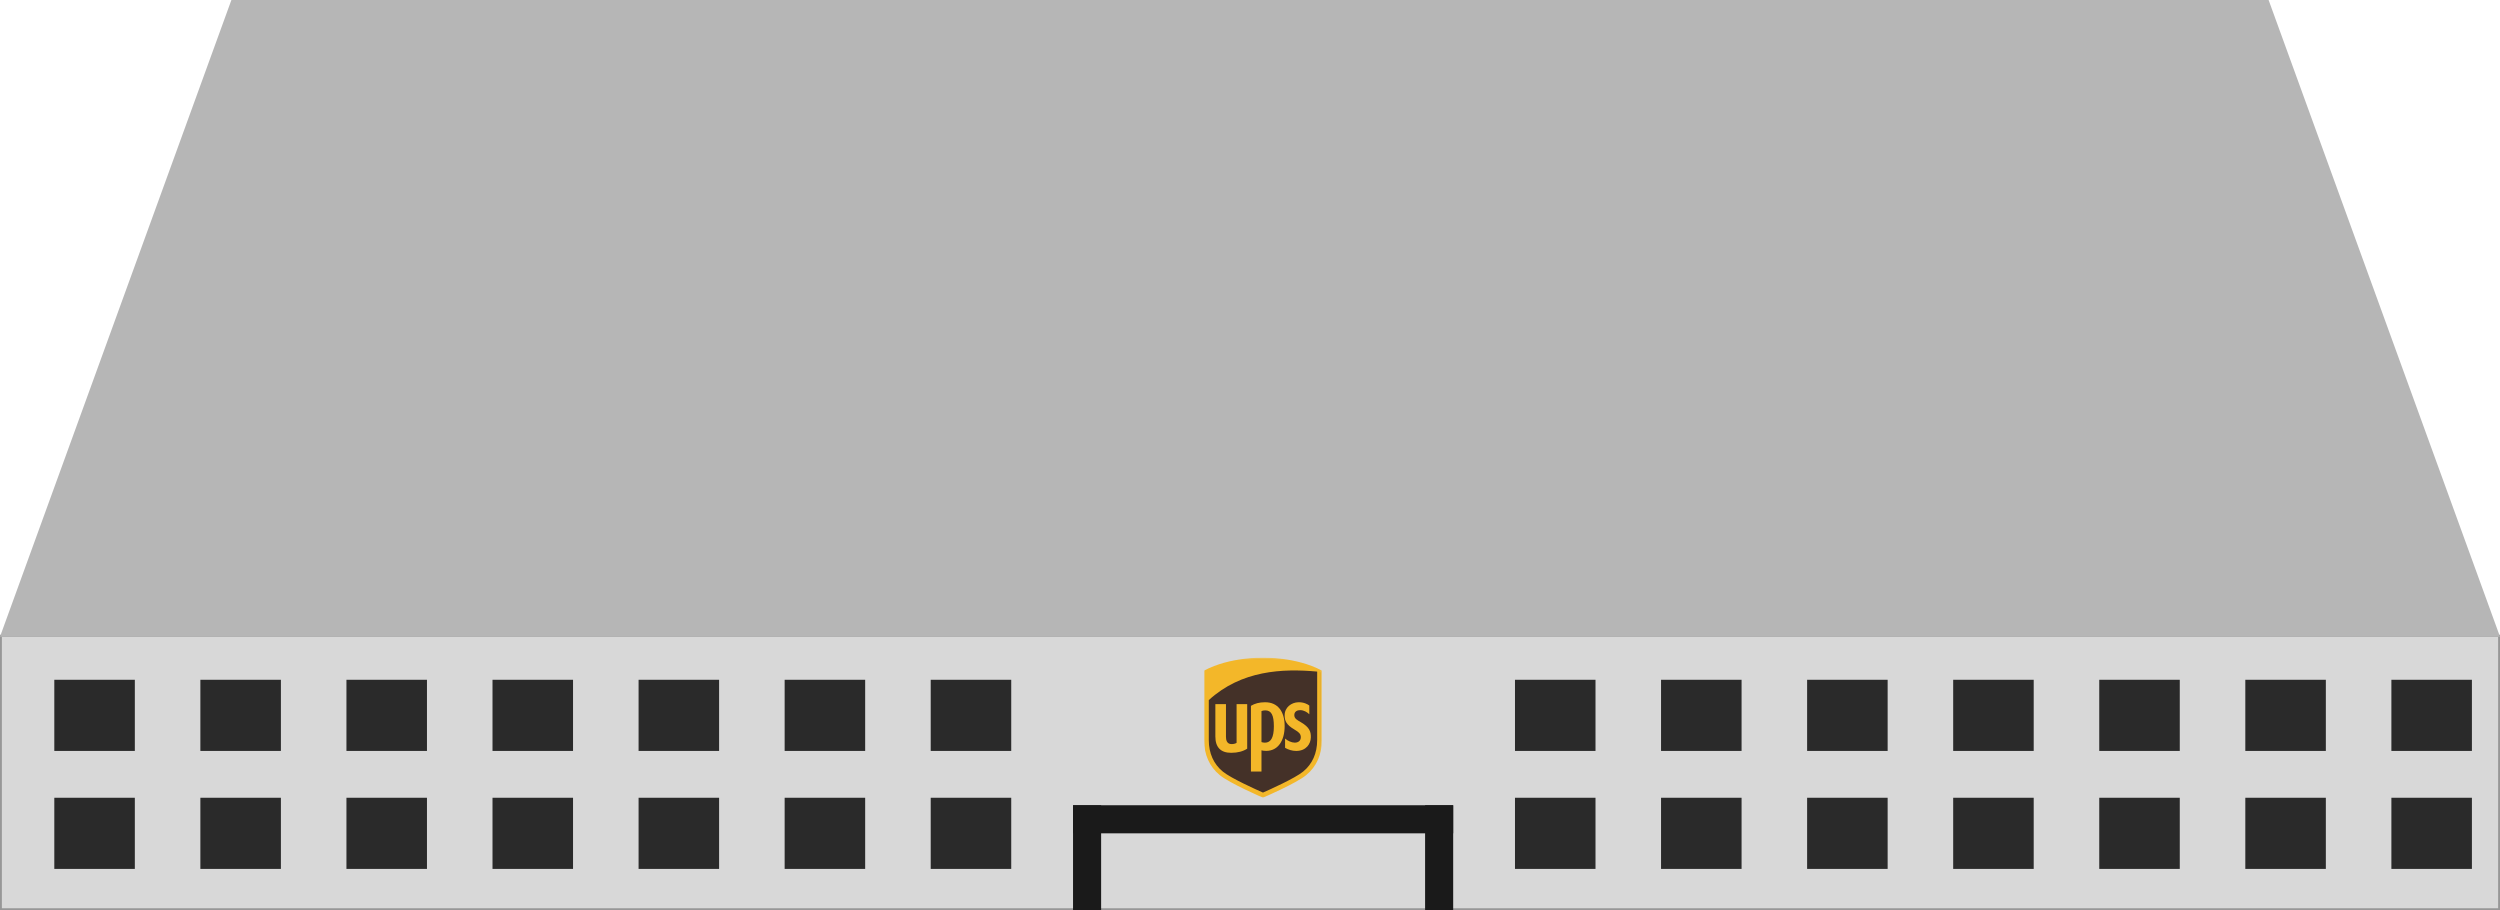 <?xml version="1.0" encoding="UTF-8"?>
<svg width="1335px" height="486px" viewBox="0 0 1335 486" version="1.1" xmlns="http://www.w3.org/2000/svg" xmlns:xlink="http://www.w3.org/1999/xlink">
    <!-- Generator: Sketch 47 (45396) - http://www.bohemiancoding.com/sketch -->
    <title>Regional Center</title>
    <desc>Created with Sketch.</desc>
    <defs>
        <rect id="path-1" x="0" y="339" width="1335" height="147"></rect>
        <polygon id="path-2" points="0 37.589 0 0.223 62.869 0.223 62.869 74.955 0 74.955 0 37.589"></polygon>
    </defs>
    <g id="Assets" stroke="none" stroke-width="1" fill="none" fill-rule="evenodd">
        <g id="Regional-Center">
            <g id="Group-2">
                <g id="Rectangle-3">
                    <use fill="#D8D8D8" fill-rule="evenodd" xlink:href="#path-1"></use>
                    <rect stroke="#979797" stroke-width="1" x="0.5" y="339.5" width="1334" height="146"></rect>
                </g>
                <polygon id="Rectangle-3" fill="#B6B6B6" points="123.566 0 1211.434 0 1335 340 0 340"></polygon>
                <g id="Group" transform="translate(29, 363)" fill="#2A2A2A">
                    <rect id="Rectangle-4-Copy-34" x="1170" y="63" width="43" height="38"></rect>
                    <rect id="Rectangle-4-Copy-33" x="1092" y="63" width="43" height="38"></rect>
                    <rect id="Rectangle-4-Copy-32" x="1014" y="63" width="43" height="38"></rect>
                    <rect id="Rectangle-4-Copy-31" x="936" y="63" width="43" height="38"></rect>
                    <rect id="Rectangle-4-Copy-30" x="858" y="63" width="43" height="38"></rect>
                    <rect id="Rectangle-4-Copy-29" x="468" y="63" width="43" height="38"></rect>
                    <rect id="Rectangle-4-Copy-29" x="780" y="63" width="43" height="38"></rect>
                    <rect id="Rectangle-4-Copy-24" x="390" y="63" width="43" height="38"></rect>
                    <rect id="Rectangle-4-Copy-23" x="312" y="63" width="43" height="38"></rect>
                    <rect id="Rectangle-4-Copy-22" x="234" y="63" width="43" height="38"></rect>
                    <rect id="Rectangle-4-Copy-21" x="156" y="63" width="43" height="38"></rect>
                    <rect id="Rectangle-4-Copy-20" x="78" y="63" width="43" height="38"></rect>
                    <rect id="Rectangle-4-Copy-19" x="0" y="63" width="43" height="38"></rect>
                    <rect id="Rectangle-4-Copy-18" x="1170" y="0" width="43" height="38"></rect>
                    <rect id="Rectangle-4-Copy-34" x="1248" y="63" width="43" height="38"></rect>
                    <rect id="Rectangle-4-Copy-18" x="1248" y="0" width="43" height="38"></rect>
                    <rect id="Rectangle-4-Copy-17" x="1092" y="0" width="43" height="38"></rect>
                    <rect id="Rectangle-4-Copy-16" x="1014" y="0" width="43" height="38"></rect>
                    <rect id="Rectangle-4-Copy-15" x="936" y="0" width="43" height="38"></rect>
                    <rect id="Rectangle-4-Copy-14" x="858" y="0" width="43" height="38"></rect>
                    <rect id="Rectangle-4-Copy-13" x="780" y="0" width="43" height="38"></rect>
                    <rect id="Rectangle-4-Copy-9" x="468" y="0" width="43" height="38"></rect>
                    <rect id="Rectangle-4-Copy-8" x="390" y="0" width="43" height="38"></rect>
                    <rect id="Rectangle-4-Copy-7" x="312" y="0" width="43" height="38"></rect>
                    <rect id="Rectangle-4-Copy-6" x="234" y="0" width="43" height="38"></rect>
                    <rect id="Rectangle-4-Copy-5" x="156" y="0" width="43" height="38"></rect>
                    <rect id="Rectangle-4-Copy" x="78" y="0" width="43" height="38"></rect>
                    <rect id="Rectangle-4" x="0" y="0" width="43" height="38"></rect>
                </g>
                <rect id="Rectangle" fill="#1A1A1A" x="573" y="430" width="15" height="56"></rect>
                <rect id="Rectangle" fill="#1A1A1A" x="573" y="430" width="203" height="15"></rect>
                <rect id="Rectangle" fill="#1A1A1A" x="761" y="430" width="15" height="56"></rect>
            </g>
            <g id="new-ups-logo" transform="translate(643, 351)">
                <g id="Group-34">
                    <mask id="mask-3" fill="white">
                        <use xlink:href="#path-2"></use>
                    </mask>
                    <g id="Clip-32"></g>
                    <path d="M31.444,74.299 C32.136,74.005 48.741,66.849 53.96,62.582 C59.419,58.119 62.301,51.721 62.301,44.078 L62.301,8.101 L61.862,7.864 C48.557,0.726 32.111,1.188 31.419,1.212 C30.781,1.188 14.337,0.726 1.035,7.864 L0.597,8.101 L0.597,44.078 C0.597,51.721 3.482,58.119 8.935,62.582 C14.156,66.849 30.756,74.005 31.444,74.299" id="Fill-31" fill="#443128" mask="url(#mask-3)"></path>
                    <path d="M2.495,44.253 C2.495,51.218 5.091,57.022 9.989,61.03 C14.39,64.625 27.721,70.602 31.429,72.235 C35.141,70.602 48.473,64.625 52.868,61.03 C57.778,57.022 60.37,51.218 60.37,44.253 L60.37,7.629 C41.816,5.911 19.867,6.964 2.495,22.853 L2.495,44.253 Z M31.429,74.955 C31.429,74.955 13.845,67.396 8.413,62.954 C2.734,58.312 0,51.794 0,44.253 L0,7.098 C13.88,-0.352 31.429,0.234 31.429,0.234 C31.429,0.234 48.985,-0.352 62.869,7.098 L62.869,44.253 C62.869,51.794 60.133,58.312 54.453,62.954 C49.021,67.396 31.429,74.955 31.429,74.955 L31.429,74.955 Z" id="Fill-33" fill="#F3B729" mask="url(#mask-3)"></path>
                </g>
                <path d="M48.26,38.594 C50.636,39.981 51.593,40.897 51.632,42.582 C51.677,44.455 50.376,45.583 48.395,45.575 C46.672,45.562 44.613,44.61 43.231,43.39 L43.231,48.336 C44.924,49.336 47.034,50 49.167,50 C54.506,50 56.887,46.25 56.993,42.818 C57.093,39.686 56.221,37.315 51.709,34.681 C49.693,33.506 48.103,32.733 48.157,30.776 C48.208,28.87 49.804,28.199 51.33,28.213 C53.22,28.23 55.044,29.272 56.171,30.421 L56.171,25.75 C55.22,25.025 53.21,23.916 50.245,24.005 C46.69,24.11 42.976,26.665 43,31.004 C43.009,33.859 43.809,35.997 48.26,38.594" id="Fill-35" fill="#F3B729"></path>
                <path d="M30.628,28.724 C31.087,28.508 31.861,28.336 32.624,28.336 C35.891,28.336 37.244,30.831 37.244,36.863 C37.244,42.746 35.696,45.588 32.456,45.588 C31.698,45.588 31.032,45.409 30.628,45.264 L30.628,28.724 Z M30.628,49.667 C31.191,49.823 32.006,49.971 33.162,49.971 C39.411,49.971 43,44.588 43,36.725 C43,28.878 39.306,24 32.585,24 C29.516,24 27.037,24.657 25,25.916 L25,61 L30.628,61 L30.628,49.667 L30.628,49.667 Z" id="Fill-36" fill="#F3B729"></path>
                <path d="M14.454,51 C17.926,51 20.835,50.224 23,48.795 L23,25 L17.339,25 L17.339,45.676 C16.722,46.086 15.807,46.347 14.655,46.347 C12.057,46.347 11.669,44.04 11.669,42.487 L11.669,25 L6,25 L6,42.242 C6,48.056 8.845,51 14.454,51" id="Fill-37" fill="#F3B729"></path>
            </g>
        </g>
    </g>
</svg>
